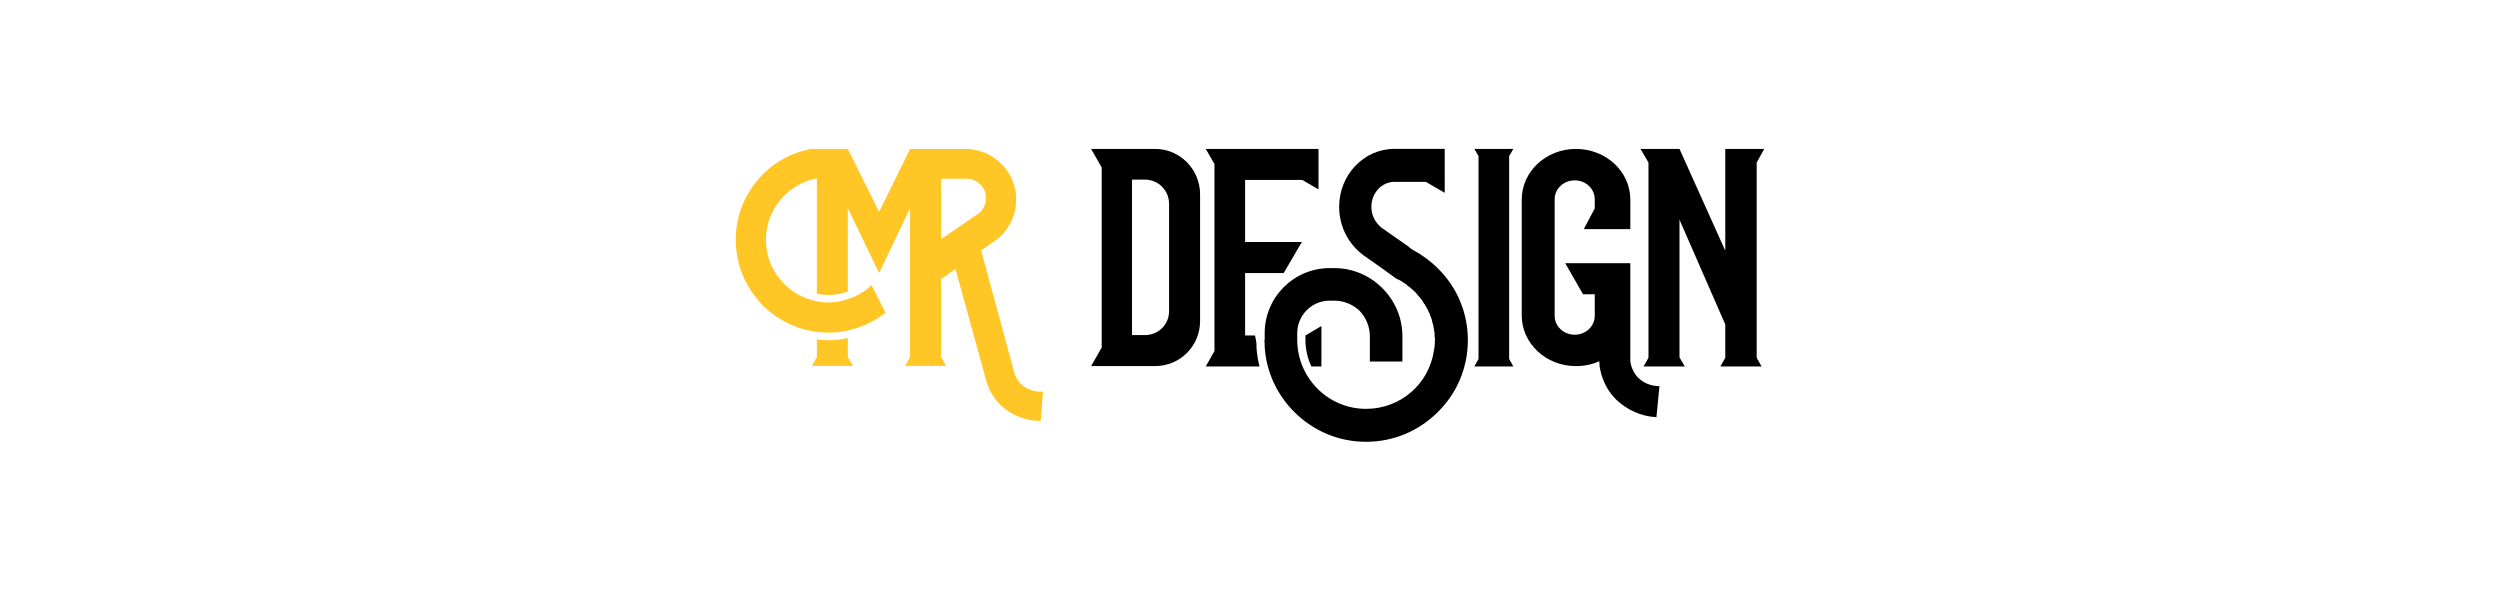 <?xml version="1.0" encoding="utf-8"?>
<!-- Generator: Adobe Illustrator 24.2.3, SVG Export Plug-In . SVG Version: 6.00 Build 0)  -->
<svg version="1.1" id="Layer_1" xmlns="http://www.w3.org/2000/svg" xmlns:xlink="http://www.w3.org/1999/xlink" x="0px" y="0px"
	 viewBox="0 0 1163 274.79" style="enable-background:new 0 0 1163 274.79;" xml:space="preserve">
<style type="text/css">
	.st0{fill:#FFC625;}
</style>
<g>
	<g>
		<path class="st0" d="M394.4,157.21c-2.81,0.7-5.97,1.05-8.95,1.05c-1.93,0-3.69-0.18-5.44-0.35v8.25l-2.28,4.04h19.13l-2.46-4.04
			V157.21z"/>
		<path class="st0" d="M477.3,180.38c-2.28-1.23-4.04-3.33-5.09-5.97c-0.18-0.35-0.18-0.7-0.35-1.05l-15.44-56.86l6.49-4.56
			c0.7-0.53,1.4-1.05,2.11-1.58c4.91-4.57,7.72-10.88,7.72-17.55c0-6.49-2.63-12.46-7.02-16.67c-4.21-4.21-10-6.84-16.5-6.84h-7.78
			l-18.08,0l-14.39,29.31L394.4,69.28l-17.37,0c-0.18,0-0.35,0-0.53,0.17c-8.07,1.58-15.62,5.62-21.59,11.58
			c-8.07,8.25-12.64,18.95-12.64,30.54c0,11.58,4.56,22.29,12.64,30.54c6.84,6.85,15.62,11.06,25.1,12.29
			c1.75,0.18,3.51,0.35,5.44,0.35c2.98,0,6.14-0.35,8.95-1.05c6.49-1.4,12.46-4.21,17.55-8.25l-6.5-12.81
			c-3.16,2.98-6.84,5.27-11.06,6.49c-2.81,1.05-5.79,1.58-8.95,1.58c-1.93,0-3.69-0.18-5.44-0.53
			c-13.51-2.63-23.69-14.39-23.69-28.61c0-14.22,10.18-25.98,23.69-28.61l0,53.71c1.75,0.35,3.51,0.53,5.44,0.53
			c3.16,0,6.14-0.53,8.95-1.58l0-38.79l14.57,30.19l14.39-30.19l0,69.33l-2.28,4.04h0.59h18.54l-2.39-4.04v-36.33l6.67-4.74
			c0,0,14.39,52.48,14.57,52.83c0.17,0.53,0.35,1.05,0.53,1.58c0.35,0.88,0.7,1.58,1.05,2.46c0.53,0.7,0.88,1.58,1.4,2.28
			c2.11,3.33,5.09,5.97,8.6,8.07c4.21,2.28,8.78,3.51,13.52,3.51l1.05-13.69C482.56,182.48,479.76,181.78,477.3,180.38z
			 M454.66,99.82h-0.18l-16.67,11.41l0-28.08l11.93,0c4.91,0,8.95,4.04,8.95,8.95c0,1.58-0.35,3.16-1.05,4.39
			C456.94,97.88,455.89,98.94,454.66,99.82z"/>
	</g>
	<path d="M537.33,69.28h-29.75l4.93,8.62v83.78l-4.93,8.62h29.75c11.62,0,20.95-9.33,20.95-20.95V90.4
		C558.28,78.78,548.95,69.28,537.33,69.28z M543.85,144.79c0,6.16-4.93,11.09-11.27,11.09h-5.98V83.54h5.98
		c6.34,0,11.27,5.1,11.27,11.27V144.79z"/>
	<path d="M614.72,151.65l-7.39,4.4h-0.04v2.29c0.04,4.33,1.03,8.44,2.76,12.14h4.67V151.65z"/>
	<path d="M560.92,170.49h25c-0.74-2.93-1.22-5.94-1.41-9l0-0.51c0-0.78,0-1.51-0.13-2.14l-0.56-2.78h-4.6v-29.04h17.95l8.45-14.43
		h-26.4V83.71h26.58l7.57,4.4V69.28h-52.45l4.05,7.04v86.95L560.92,170.49z"/>
	<polygon points="702.06,166.97 704,170.49 685.87,170.49 687.81,166.97 687.81,72.62 685.87,69.28 704,69.28 702.06,72.62 	"/>
	<path d="M771.98,179.64l-1.41,14.43c-7.04-0.35-13.73-3.34-18.83-8.27c-3.7-3.7-6.16-8.45-7.22-13.38
		c-0.35-1.41-0.53-2.82-0.53-4.4c-3.34,1.58-7.04,2.29-10.91,2.29l0,0c-13.91,0-25.17-10.56-25.17-23.59V92.87
		c0-13.03,11.27-23.59,25.17-23.59l0,0c14.08,0,25.35,10.56,25.35,23.59v13.73h-16.55h-5.1l5.1-9.68v-4.22c0-4.93-4.22-8.8-9.33-8.8
		l0,0c-5.1,0-9.33,3.87-9.33,8.8v54.21c0,4.93,4.22,8.8,9.33,8.8l0,0c5.1,0,9.33-3.87,9.33-8.8v-10.03h-5.46l-8.27-14.43h30.27
		v44.36c0,0.35,0,0.7,0,1.23c0.35,2.82,1.58,5.46,3.52,7.57C764.58,178.23,768.1,179.64,771.98,179.64z"/>
	<polygon points="817.21,166.44 819.5,170.49 800.31,170.49 802.6,166.44 802.6,150.95 781.3,102.19 781.3,166.26 783.77,170.49 
		764.58,170.49 766.87,166.44 766.87,75.62 763.17,69.28 781.3,69.28 802.6,116.63 802.6,69.28 820.73,69.28 817.21,75.62 	"/>
	<path d="M668.94,124.9c8.98,8.8,13.91,20.77,13.91,33.27c0,12.67-4.93,24.64-13.91,33.44c-8.98,8.98-20.77,13.91-33.44,13.91
		c-12.67,0-24.47-4.93-33.44-13.91c-8.1-8.1-13.03-18.83-13.73-30.27v-0.35c0-0.88,0-1.76-0.18-2.64h0.18V155
		c0-16.72,13.55-30.28,30.28-30.28h2.11c8.45,0,16.37,3.34,22.35,9.33s9.33,13.91,9.33,22.35v11.79h-15.14v-11.79
		c0-4.4-1.76-8.62-4.75-11.79c-3.17-2.99-7.39-4.75-11.79-4.75h-2.11c-8.45,0-15.14,6.86-15.14,15.14v3.34l0,0
		c0.18,17.6,14.43,31.86,32.04,31.86c16.02,0,29.22-11.62,31.51-26.93c0.35-1.58,0.53-3.34,0.53-5.1c0-0.18,0-0.53,0-0.88v-0.18
		c-0.18-0.35-0.18-0.53-0.18-0.88c0-0.18,0-0.18,0-0.18c0-0.35,0-0.7,0-0.88c0-0.18,0-0.18,0-0.18c0-0.35-0.18-0.7-0.18-0.88
		s0-0.18,0-0.18c0-0.35-0.18-0.7-0.18-1.06l0,0c0-0.35-0.18-0.7-0.18-1.06l0,0c0-0.35-0.18-0.7-0.18-0.88l0,0
		c-0.18-0.35-0.18-0.7-0.35-1.06l0,0c0-0.35-0.18-0.7-0.18-0.88c0-0.18,0-0.18,0-0.18c-0.18-0.35-0.18-0.53-0.35-0.88v-0.18
		c-0.18-0.18-0.18-0.53-0.35-0.88l0,0c-0.18-0.35-0.35-0.7-0.35-0.88c0,0,0,0,0-0.18c-0.18-0.18-0.35-0.53-0.53-0.88l0,0
		c0-0.18-0.18-0.53-0.35-0.88l0,0c-0.18-0.35-0.35-0.53-0.53-0.88l0,0c-0.18-0.35-0.35-0.53-0.35-0.88c-0.18,0-0.18,0-0.18,0
		c-0.18-0.35-0.35-0.53-0.35-0.88c-0.18,0-0.18,0-0.18,0c-0.18-0.35-0.35-0.53-0.53-0.88l0,0c-0.18-0.35-0.35-0.53-0.53-0.88l0,0
		c-0.53-0.7-1.23-1.58-1.94-2.29l0,0c-0.18-0.35-0.35-0.53-0.53-0.7l-0.18-0.18c-0.18-0.18-0.35-0.35-0.53-0.7c0,0,0,0-0.18,0
		c-0.18-0.18-0.35-0.35-0.53-0.7c-0.18,0-0.18,0-0.18,0c-0.88-0.88-1.94-1.76-2.99-2.46v-0.18c-0.35-0.18-0.53-0.35-0.88-0.53l0,0
		c-0.18-0.18-0.53-0.35-0.7-0.53c-0.18,0-0.18,0-0.18,0c-0.18-0.18-0.53-0.35-0.7-0.53c-0.88-0.53-1.58-0.88-2.46-1.23l-7.04-5.1
		l-8.27-5.81c-2.64-1.94-4.93-4.4-6.69-7.04c-2.99-4.58-4.58-9.86-4.58-15.49c0-14.79,11.44-26.93,25.7-26.93h23.41V89.7l-8.8-5.1
		H648.7c-5.98,0-10.74,5.28-10.74,11.62c0,4.05,1.94,7.57,4.93,9.86l12.85,8.98v0.18l1.58,1.06
		C661.55,118.56,665.42,121.38,668.94,124.9z"/>
</g>
</svg>

